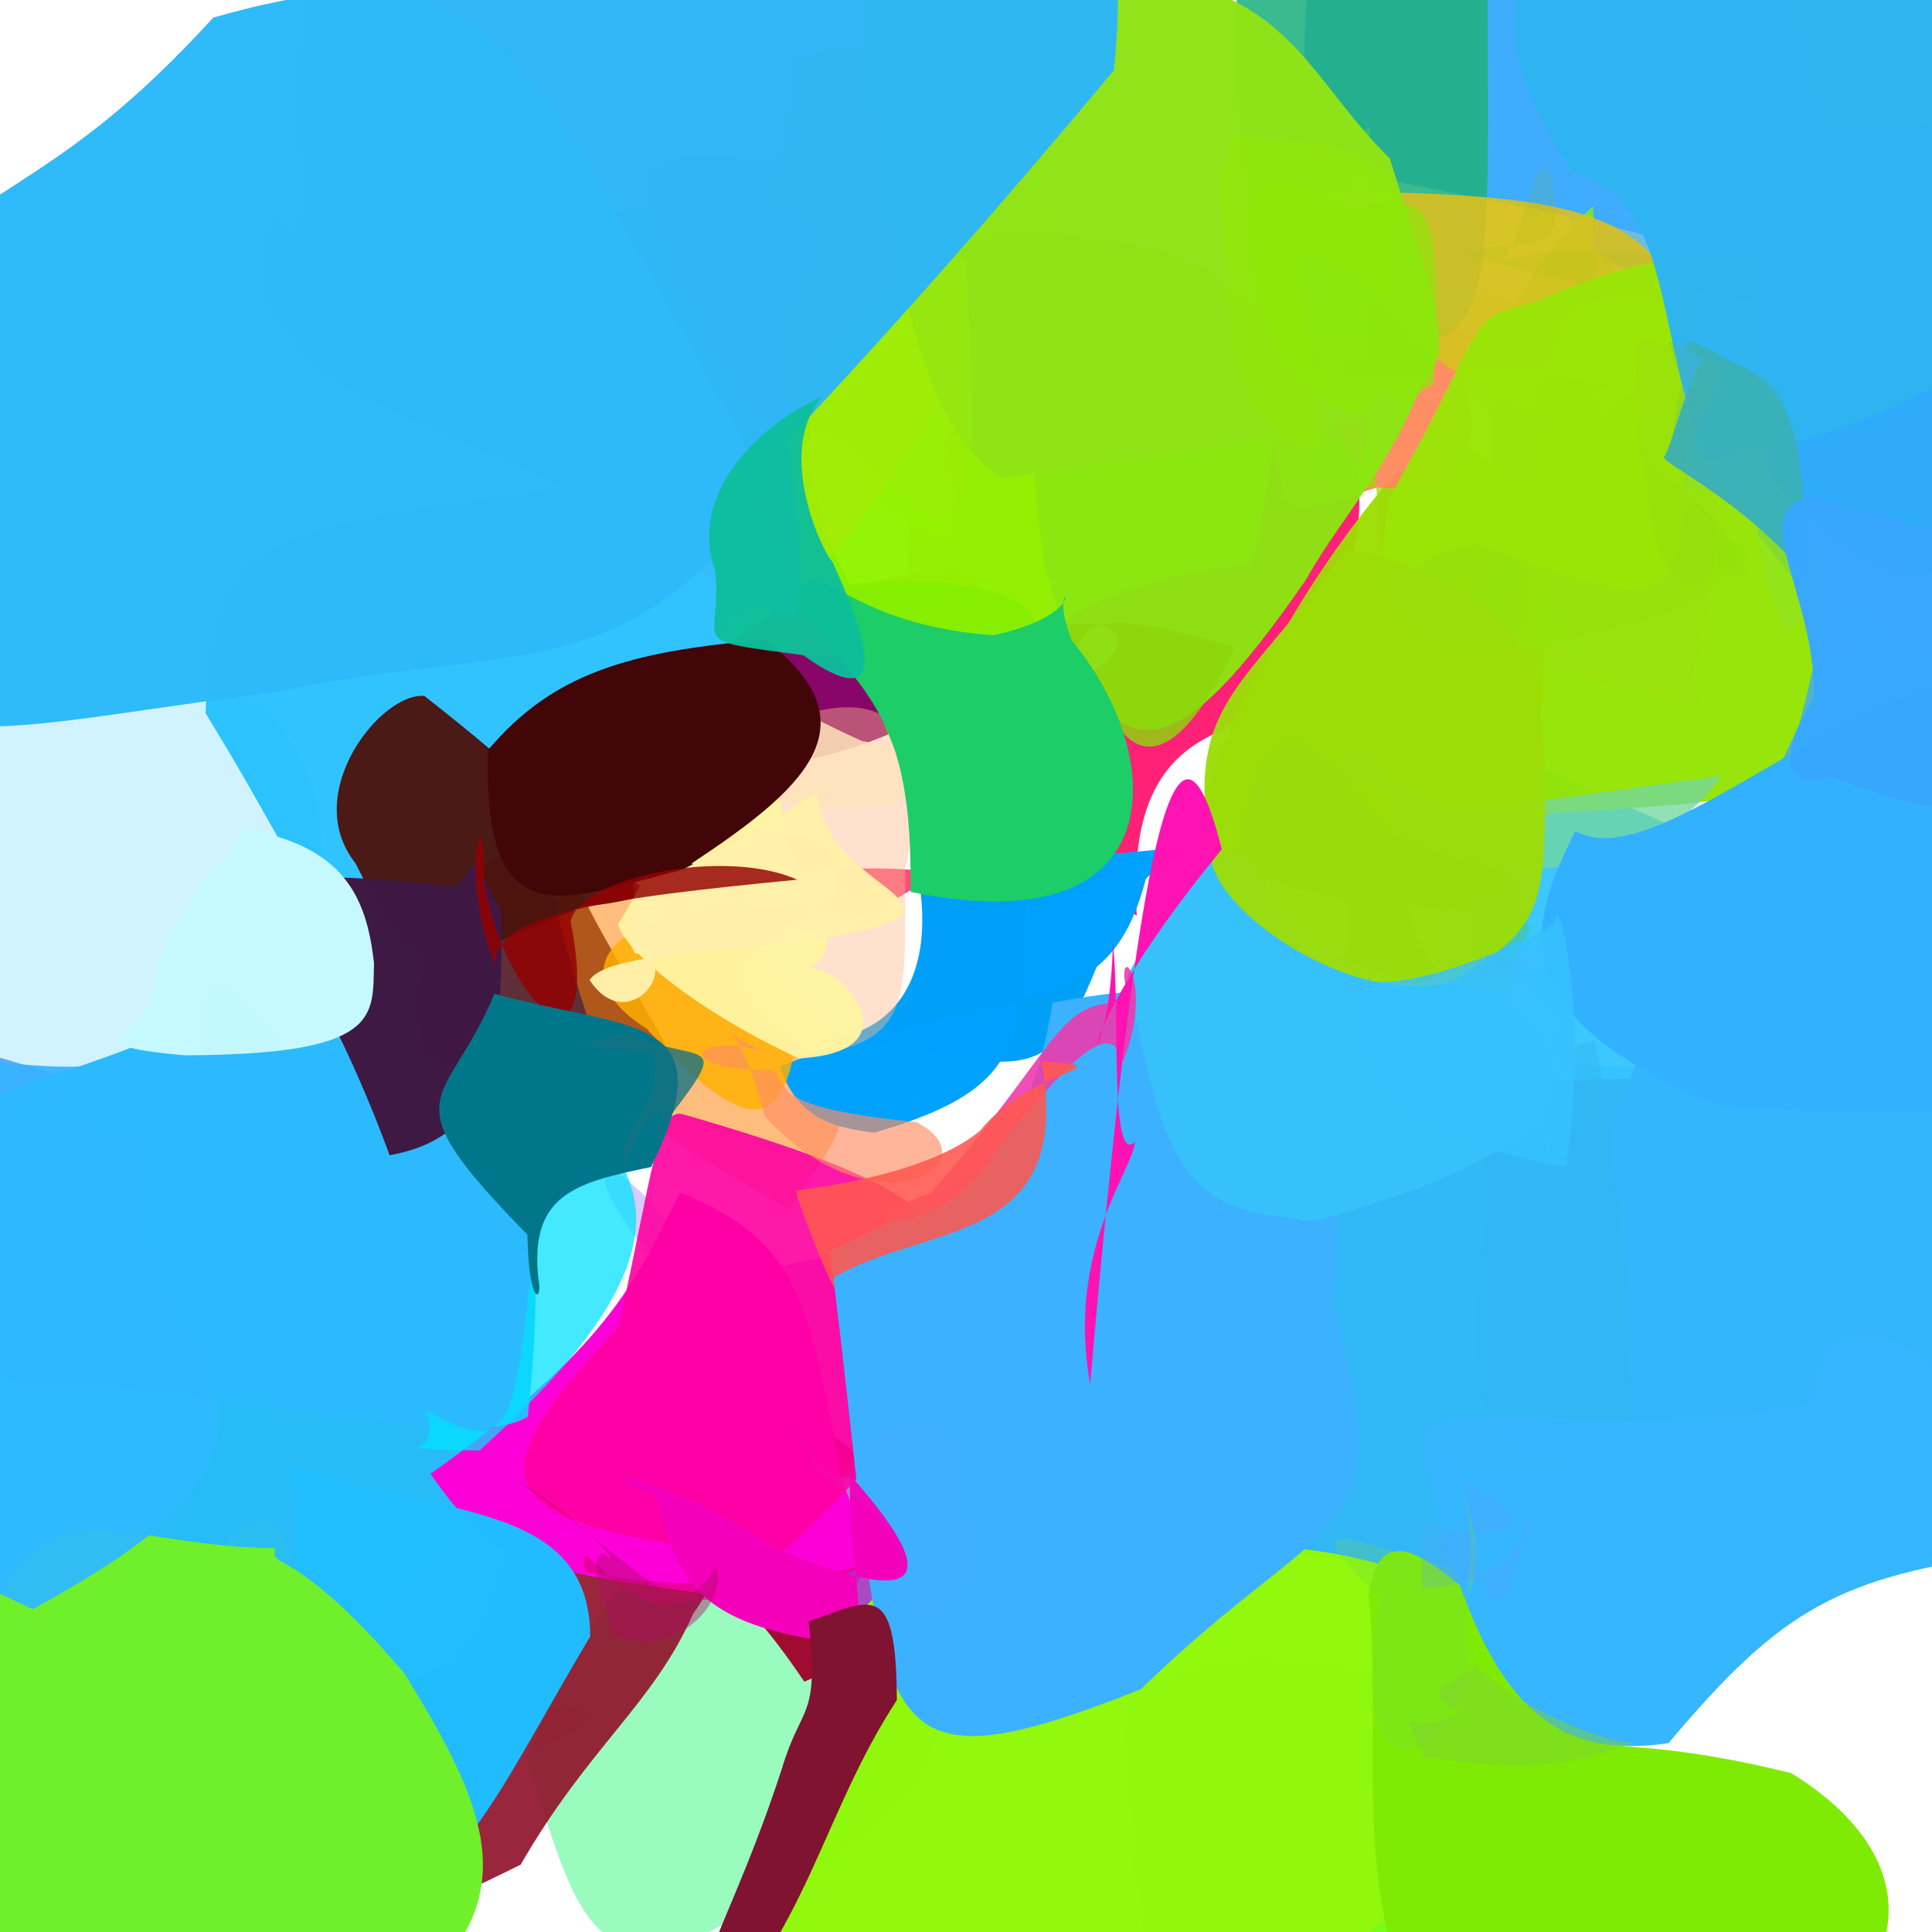<?xml version="1.0" ?>
<svg xmlns="http://www.w3.org/2000/svg" version="1.1" width="512" height="512">
  <defs/>
  <g>
    <path d="M 244.679 428.46 C 250.049 458.267 264.355 475.586 175.991 517.839 C 153.748 516.64 150.95 500.926 139.271 465.658 C 170.233 396.479 190.656 393.307 243.68 374.752 C 245.744 394.899 241.156 415.61 244.679 428.46" stroke-width="0.0" fill="rgb(68, 246, 135)" opacity="0.539"/>
    <path d="M 67.163 301.361 C -13.75 288.916 -34.963 276.883 -43.567 287.417 C -17.259 287.796 -23.85 276.998 -45.685 222.422 C -45.403 208.597 -46.684 190.424 25.983 170.343 C 89.719 182.032 99.621 215.899 67.163 301.361" stroke-width="0.0" fill="rgb(159, 231, 255)" opacity="0.473"/>
    <path d="M 472.802 314.507 C 449.075 416.584 446.385 425.562 386.056 423.548 C 358.932 406.359 325.342 419.588 309.028 391.113 C 341.407 307.76 342.976 304.047 395.751 281.309 C 489.42 284.409 501.099 289.635 472.802 314.507" stroke-width="0.0" fill="rgb(16, 172, 242)" opacity="0.858"/>
    <path d="M 463.89 146.025 C 448.88 169.671 418.123 160.175 379.152 185.424 C 377.916 210.93 374.117 180.169 369.958 160.778 C 402.461 142.744 433.698 155.358 400.574 133.717 C 418.693 116.214 428.682 125.846 463.89 146.025" stroke-width="0.0" fill="rgb(135, 253, 103)" opacity="0.875"/>
    <path d="M 492.735 281.264 C 496.545 297.538 463.286 294.888 444.961 285.635 C 361.659 286.254 373.312 297.742 391.584 274.769 C 385.015 239.065 398.243 231.847 407.986 202.882 C 464.023 230.385 490.057 229.484 492.735 281.264" stroke-width="0.0" fill="rgb(53, 197, 255)" opacity="0.964"/>
    <path d="M 457.197 97.356 C 416.37 104.368 405.799 108.252 395.703 105.972 C 401.228 116.716 388.517 111.7 371.565 65.977 C 401.415 40.072 414.937 45.125 427.235 46.683 C 419.743 84.595 442.804 79.202 457.197 97.356" stroke-width="0.0" fill="rgb(204, 245, 60)" opacity="0.814"/>
    <path d="M 164.755 184.046 C 119.46 177.591 148.177 220.63 135.173 250.485 C 86.867 265.897 95.888 256.512 54.491 189.03 C 56.062 135.425 72.097 139.848 191.822 123.152 C 224.345 158.696 222.289 201.738 164.755 184.046" stroke-width="0.0" fill="rgb(21, 187, 254)" opacity="0.878"/>
    <path d="M 488.47 72.754 C 470.695 113.519 475.447 116.136 477.673 81.7 C 426.486 71.901 423.768 78.773 399.409 28.948 C 404.535 -13.147 424.635 -19.863 473.68 -28.669 C 476.532 19.674 491.355 36.44 488.47 72.754" stroke-width="0.0" fill="rgb(61, 167, 212)" opacity="0.751"/>
    <path d="M 97.159 129.929 C 90.276 142.644 116.648 168.473 131.775 137.387 C 110.395 126.229 77.051 124.245 72.954 109.193 C 61.52 121.097 64.528 130.132 113.472 132.1 C 114.191 123.26 129.897 135.563 97.159 129.929" stroke-width="0.0" fill="rgb(160, 224, 206)" opacity="0.401"/>
    <path d="M 118.327 91.803 C 116.051 140.275 120.084 120.998 96.005 126.906 C 100.285 107.826 90.092 108.723 68.437 107.846 C 66.484 111.921 67.369 76.596 81.442 69.322 C 90.923 79.842 92.638 88.075 118.327 91.803" stroke-width="0.0" fill="rgb(112, 214, 239)" opacity="0.663"/>
    <path d="M 522.792 328.321 C 504.915 339.182 492.942 345.798 464.08 357.843 C 468.439 351.376 472.112 319.996 461.239 301.959 C 488.073 302.68 461.97 298.943 487.478 277.91 C 531.823 274.805 523.44 281.184 522.792 328.321" stroke-width="0.0" fill="rgb(97, 186, 235)" opacity="0.67"/>
    <path d="M 203.553 359.724 C 207.083 339.846 197.944 350.926 206.955 362.522 C 214.048 367.132 198.917 360.843 186.918 336.891 C 161.535 300.496 151.295 305.456 169.596 329.403 C 189.796 349.88 183.48 380.808 203.553 359.724" stroke-width="0.0" fill="rgb(190, 163, 255)" opacity="0.57"/>
    <path d="M 488.924 167.99 C 479.584 213.865 474.096 211.488 411.55 215.406 C 373.627 231.624 364.08 210.036 378.752 173.452 C 411.608 156.82 397.105 125.734 435.589 101.406 C 478.717 111.619 499.116 113.697 488.924 167.99" stroke-width="0.0" fill="rgb(149, 229, 5)" opacity="0.969"/>
    <path d="M 339.092 186.019 C 328.945 195.646 297.804 190.694 301.261 242.725 C 273.817 223.338 270.736 192.89 239.943 174.645 C 243.607 124.687 224.794 108.973 340.09 78.19 C 373.651 132.5 359.598 150.839 339.092 186.019" stroke-width="0.0" fill="rgb(255, 12, 105)" opacity="0.913"/>
    <path d="M 273.255 378.209 C 280.17 388.779 266.023 404.363 237.828 412.604 C 210.333 396.828 193.776 398.448 175.043 371.772 C 190.716 339.065 205.522 331.724 231.504 333.145 C 249.311 352.51 269.92 351.076 273.255 378.209" stroke-width="0.0" fill="rgb(198, 85, 212)" opacity="0.779"/>
    <path d="M 410.24 151.809 C 406.929 194.854 410.862 236.841 389.306 241.874 C 313.897 234.897 309.232 225.85 330.5 184.096 C 345.145 158.163 352.265 146.628 368.847 126.328 C 394.024 113.261 390.051 112.456 410.24 151.809" stroke-width="0.0" fill="rgb(157, 222, 0)" opacity="0.955"/>
    <path d="M 150.307 451.872 C 165.144 456.205 144.267 464.589 121.018 466.685 C 124.339 448.461 140.133 431.801 131.173 428.176 C 122.925 435.331 124.595 428.898 134.672 413.523 C 135.378 443.372 132.19 453.344 150.307 451.872" stroke-width="0.0" fill="rgb(216, 216, 112)" opacity="0.184"/>
    <path d="M 249.219 113.545 C 259.913 157.913 249.169 141.792 226.683 130.389 C 237.002 119.448 217.652 113.188 201.863 86.181 C 209.897 87.026 228.789 88.202 252.902 84.63 C 248.115 85.835 248.982 94.502 249.219 113.545" stroke-width="0.0" fill="rgb(197, 250, 23)" opacity="0.768"/>
    <path d="M 446.781 13.05 C 449.65 58.658 454.507 74.034 443.236 64.836 C 429.845 59.681 408.478 55.77 348.058 43.825 C 340.389 -16.348 352.663 -21.515 367.412 -26.817 C 437.636 -3.108 445.012 2.606 446.781 13.05" stroke-width="0.0" fill="rgb(63, 172, 253)" opacity="0.998"/>
    <path d="M 244.6 190.333 C 202.132 212.016 176.007 200.13 141.242 199.193 C 190.609 227.899 183.165 215.82 176.258 214.389 C 165.416 193.329 171.326 185.101 207.844 160.669 C 269.845 143.289 267.952 146.123 244.6 190.333" stroke-width="0.0" fill="rgb(134, 0, 102)" opacity="0.974"/>
    <path d="M 136.448 381.755 C 92.012 461.217 54.875 452.75 10.156 449.528 C 6.263 452.187 -6.1 442.688 -27.455 425.793 C -14.274 375.666 -3.146 368.475 42.259 315.098 C 100.586 304.828 126.131 330.268 136.448 381.755" stroke-width="0.0" fill="rgb(12, 179, 246)" opacity="0.885"/>
    <path d="M 178.357 280.544 C 174.874 325.202 138.507 305.301 116.578 298.643 C 110.913 287.317 107.152 298.744 110.257 273.636 C 109.841 231.983 122.547 232.741 155.751 215.55 C 145.89 230.726 155.224 237.864 178.357 280.544" stroke-width="0.0" fill="rgb(90, 42, 52)" opacity="0.969"/>
    <path d="M 161.225 117.129 C 154.82 109.236 138.763 110.072 129.712 96.663 C 106.277 80.774 121.736 51.082 101.481 80.134 C 98.493 104.03 97.639 79.288 90.344 69.714 C 115.77 75.264 122.956 81.599 161.225 117.129" stroke-width="0.0" fill="rgb(83, 213, 247)" opacity="0.75"/>
    <path d="M 386.734 263.931 C 407.765 254.18 374.686 289.862 349.365 262.413 C 372.406 244.196 340.05 211.615 341.231 203.457 C 378.627 235.614 401.141 220.695 367.236 206.255 C 372.514 226.325 369.123 248.363 386.734 263.931" stroke-width="0.0" fill="rgb(97, 222, 129)" opacity="0.873"/>
    <path d="M 331.779 149.423 C 270.05 156.894 273.947 177.241 261.953 193.242 C 225.477 150.178 198.453 155.179 211.882 156.854 C 211.937 104.571 202.981 84.427 268.073 61.152 C 327.491 66.305 349.447 73.909 331.779 149.423" stroke-width="0.0" fill="rgb(147, 243, 1)" opacity="0.977"/>
    <path d="M 216.807 390.654 C 219.911 441.252 233.371 437.21 213.146 445.655 C 199.573 425.535 189.442 416.083 175.072 410.869 C 178.72 369.144 211.753 367.098 212.378 373.524 C 220.256 382.334 247.53 395.019 216.807 390.654" stroke-width="0.0" fill="rgb(160, 6, 47)" opacity="0.975"/>
    <path d="M 97.406 415.039 C 82.983 469.334 86.88 471.634 35.889 484.011 C 18.562 449.07 15.502 437.032 17.047 460.376 C 23.431 407.15 20.24 402.843 39.57 420.46 C 51.151 406.749 65.603 419.432 97.406 415.039" stroke-width="0.0" fill="rgb(84, 238, 139)" opacity="0.795"/>
    <path d="M 46.609 323.25 C 12.78 325.166 12.654 342.03 11.063 324.476 C -16.951 336.983 -19.864 333.42 -30.075 285.026 C -23.705 272.213 -17.504 274.435 30.234 289.751 C 56.333 267.297 44.106 292.694 46.609 323.25" stroke-width="0.0" fill="rgb(81, 157, 255)" opacity="0.879"/>
    <path d="M 516.829 146.526 C 535.208 171.578 521.111 177.908 496.397 163.919 C 467.299 139.261 474.063 161.378 484.644 147.646 C 437.782 117.046 436.747 112.514 460.565 109.631 C 498.336 103.13 509.353 108.972 516.829 146.526" stroke-width="0.0" fill="rgb(132, 176, 191)" opacity="0.682"/>
    <path d="M 225.358 154.836 C 293.473 148.227 290.41 187.287 220.601 173.894 C 182.098 171.385 184.916 167.484 209.056 155.598 C 210.746 130.77 219.923 114.408 210.61 93.313 C 209.871 107.557 216.298 140.794 225.358 154.836" stroke-width="0.0" fill="rgb(115, 239, 0)" opacity="0.426"/>
    <path d="M 387.879 90.53 C 393.01 132.219 387.366 131.965 365.044 129.161 C 331.994 139.661 343.791 136.531 333.949 100.522 C 331.076 92.93 361.602 106.538 362.356 79.135 C 390.367 90.641 402.415 91.424 387.879 90.53" stroke-width="0.0" fill="rgb(255, 134, 90)" opacity="0.932"/>
    <path d="M 395.115 386.408 C 413.506 395.414 409.703 397.741 404.812 400.628 C 346.783 402.881 340.642 413.277 336.865 381.111 C 337.493 338.711 332.891 328.76 371.875 276.802 C 410.16 297.783 382.531 331.05 395.115 386.408" stroke-width="0.0" fill="rgb(52, 185, 250)" opacity="0.383"/>
    <path d="M 221.503 274.99 C 277.336 284.096 277.795 289.532 294.173 247.273 C 290.725 214.161 287.623 196.001 253.607 218.429 C 220.473 257.212 220.491 251.472 243.086 230.699 C 249.206 263.077 232.885 273.466 221.503 274.99" stroke-width="0.0" fill="rgb(0, 160, 249)" opacity="0.997"/>
    <path d="M 222.509 273.359 C 227.944 301.727 217.765 305.102 209.241 320.53 C 164.242 294.426 161.576 296.283 146.014 235.427 C 144.783 239.286 165.002 236.948 188.217 229.965 C 196.404 246.799 206.476 259.432 222.509 273.359" stroke-width="0.0" fill="rgb(255, 126, 0)" opacity="0.51"/>
    <path d="M 423.574 138.552 C 411.404 113.323 413.257 131.757 401.842 153.397 C 398.841 172.319 389.147 155.539 398.082 143.362 C 392.873 110.072 390.713 82.932 422.175 54.675 C 423.533 84.146 422.77 133.886 423.574 138.552" stroke-width="0.0" fill="rgb(128, 236, 22)" opacity="0.84"/>
    <path d="M 387.497 435.681 C 394.621 503.639 410.927 546.407 338.672 587.987 C 289.859 532.308 302.267 459.06 296.577 446.631 C 324.191 443.371 317.82 433.784 366.106 443.392 C 357.025 417.334 380.363 419.564 387.497 435.681" stroke-width="0.0" fill="rgb(102, 252, 0)" opacity="0.902"/>
    <path d="M 183.701 427.63 C 173.204 451.527 155.952 462.937 137.979 494.158 C 87.384 519.317 78.093 518.159 98.513 447.077 C 133.514 442.247 129.03 428.283 144.036 369.846 C 191.52 375.295 201.086 403.609 183.701 427.63" stroke-width="0.0" fill="rgb(143, 15, 42)" opacity="0.901"/>
    <path d="M 222.872 391.612 C 237.878 428.116 224.581 425.078 187.088 422.41 C 140.869 415.97 130.403 414.305 114.092 390.583 C 160.823 357.372 168.164 340.22 180.229 316.058 C 209.582 328.137 214.194 341.036 222.872 391.612" stroke-width="0.0" fill="rgb(253, 0, 215)" opacity="0.998"/>
    <path d="M 529.399 170.259 C 518.955 214.291 531.731 223.712 481.274 226.174 C 457.165 225.337 463.858 220.382 476.859 191.917 C 494.478 124.189 480.462 127.135 480.384 126.895 C 500.447 139.783 513.094 147.355 529.399 170.259" stroke-width="0.0" fill="rgb(79, 176, 214)" opacity="0.945"/>
    <path d="M 437.633 95.099 C 431.097 94.939 411.271 96.216 354.925 94.344 C 361.503 116.866 360.502 103.615 350.797 103.942 C 351.491 65.375 366.684 50.861 375.844 71.256 C 397.51 76.631 405.825 84.015 437.633 95.099" stroke-width="0.0" fill="rgb(191, 198, 22)" opacity="0.637"/>
    <path d="M 120.523 425.913 C 126.35 436.472 122.046 446.373 110.606 430.227 C 120.303 437.324 107.694 438.454 116.062 445.182 C 90.819 447.39 97.18 468.272 137.604 452.607 C 159.878 434.816 156.603 424.893 120.523 425.913" stroke-width="0.0" fill="rgb(89, 119, 140)" opacity="0.745"/>
    <path d="M 303.669 232.862 C 293.07 273.693 267.129 258.908 206.649 282.62 C 211.771 297.872 223.069 298.91 231.638 300.193 C 275.538 287.421 270.052 273.834 272.501 227.669 C 327.797 224.929 316.746 220.506 303.669 232.862" stroke-width="0.0" fill="rgb(0, 161, 254)" opacity="0.994"/>
    <path d="M 394.203 -8.947 C 394.373 88.747 398.169 95.251 352.279 90.565 C 323.787 74.54 335.846 68.92 328.662 35.021 C 325.146 -17.731 327.176 -34.824 372.904 -61.925 C 419.061 -45.036 418.298 -42.578 394.203 -8.947" stroke-width="0.0" fill="rgb(33, 177, 128)" opacity="0.882"/>
    <path d="M 438.063 67.911 C 455.482 90.938 459.816 119.616 421.651 115.536 C 375.44 97.059 365.261 87.116 359.788 57.741 C 322.043 54.085 323.712 46.237 360.425 50.825 C 405.009 51.554 426.117 54.817 438.063 67.911" stroke-width="0.0" fill="rgb(215, 191, 33)" opacity="0.913"/>
    <path d="M 443.751 151.028 C 413.224 137.952 407.986 120.144 403.995 167.68 C 360.658 184.898 368.22 157.787 363.477 114.987 C 309.576 124.537 361.959 133.689 406.509 127.128 C 409.363 98.551 420.238 110.275 443.751 151.028" stroke-width="0.0" fill="rgb(159, 217, 8)" opacity="0.714"/>
    <path d="M 463.657 69.06 C 491.463 76.651 456.601 88.47 387.915 67.17 C 404.043 61.63 417.056 71.216 410.479 44.941 C 405.254 44.321 408.08 50.564 398.385 69.51 C 416.089 62.924 442.492 69.046 463.657 69.06" stroke-width="0.0" fill="rgb(144, 194, 7)" opacity="0.128"/>
    <path d="M 156.405 433.662 C 132.339 474.271 126.586 490.964 98.985 510.068 C 31.465 532.925 28.453 526.487 23.738 493.927 C 75.785 446.301 82.239 438.314 77.399 388.364 C 114.477 402.163 156.336 396.931 156.405 433.662" stroke-width="0.0" fill="rgb(33, 189, 255)" opacity="0.996"/>
    <path d="M 249.972 341.209 C 248.805 360.194 248.304 374.547 205.523 412.996 C 129.824 404.007 122.653 395.243 163.863 351.86 C 173.193 309.838 174.211 292.734 181.419 295.417 C 242.419 313.019 254.554 323.64 249.972 341.209" stroke-width="0.0" fill="rgb(253, 0, 160)" opacity="0.902"/>
    <path d="M 377.695 99.26 C 369.244 123.058 355.487 136.874 346.036 153.714 C 311.494 203.702 293.239 211.39 276.573 148.674 C 264.311 49.465 279.027 85.624 334.711 90.741 C 348.477 97.465 339.681 101.432 377.695 99.26" stroke-width="0.0" fill="rgb(139, 231, 16)" opacity="0.96"/>
    <path d="M 540.641 141.029 C 536.094 160.801 527.561 148.515 504.513 153.109 C 480.675 140.906 467.965 129.724 466.18 116.412 C 459.861 43.129 470.518 18.291 526.341 38.23 C 513.513 100.509 518.608 108.283 540.641 141.029" stroke-width="0.0" fill="rgb(46, 172, 250)" opacity="0.994"/>
    <path d="M 281.198 68.275 C 252.554 91.666 247.12 117.698 215.084 153.283 C 200.971 130.412 194.412 128.598 185.107 134.663 C 190.215 80.012 207.931 58.143 211.277 15.704 C 242.461 4.932 278.154 21.597 281.198 68.275" stroke-width="0.0" fill="rgb(167, 235, 6)" opacity="0.727"/>
    <path d="M 417.921 408.235 C 429.818 433.16 423.192 443.467 381.794 444.974 C 358.849 460.192 369.501 437.467 406.651 429.921 C 398.997 408.1 380.263 381.672 400.213 382.23 C 424.438 381.949 427.561 385.491 417.921 408.235" stroke-width="0.0" fill="rgb(152, 210, 167)" opacity="0.785"/>
    <path d="M 249.407 231.188 C 227.966 243.246 219.523 252.437 221.912 229.985 C 215.373 214.884 199.958 225.159 193.212 219.956 C 185.91 212.937 188.921 204.274 187.338 237.304 C 176.275 243.924 200.124 225.688 249.407 231.188" stroke-width="0.0" fill="rgb(255, 77, 124)" opacity="0.994"/>
    <path d="M 403.921 245.2 C 404.615 303.561 415.652 318.199 408.248 295.931 C 383.005 275.189 388.933 260.882 393.055 272.161 C 372.843 278.954 380.677 258.642 383.729 233.541 C 403.061 227.952 407.907 232.433 403.921 245.2" stroke-width="0.0" fill="rgb(80, 193, 249)" opacity="0.829"/>
    <path d="M 448.911 177.995 C 449.79 192.233 457.954 186.666 408.414 177.068 C 415.444 187.185 397.74 174.936 378.89 165.869 C 390.598 164.933 383.565 164.971 415.574 82.837 C 457.952 63.694 463.072 113.235 448.911 177.995" stroke-width="0.0" fill="rgb(155, 224, 14)" opacity="0.47"/>
    <path d="M 109.163 257.18 C 120.342 345.424 90.141 335.132 34.032 333.285 C 6.167 316.599 -15.38 329.433 -27.926 278.948 C -8.814 278.178 26.868 290.313 50.251 274.571 C 69.931 232.961 71.307 216.014 109.163 257.18" stroke-width="0.0" fill="rgb(56, 179, 255)" opacity="0.931"/>
    <path d="M 493.004 394.536 C 479.568 411.44 477.319 412.337 444.209 403.47 C 451.521 451.563 435.106 433.744 439.236 422.685 C 435.668 375.229 461.647 381.778 502.382 380.778 C 497.302 379.746 500.74 368.839 493.004 394.536" stroke-width="0.0" fill="rgb(79, 192, 252)" opacity="0.575"/>
    <path d="M 139.857 375.461 C 126.385 383.449 88.787 374.248 29.955 367.848 C 5.408 366.249 -16.356 372.231 -62.38 325.104 C -13.706 290.018 5.773 289.046 35.504 277.325 C 128.63 266.231 149.333 286.156 139.857 375.461" stroke-width="0.0" fill="rgb(44, 186, 255)" opacity="1.0"/>
    <path d="M 395.556 274.972 C 390.363 259.483 378.936 270.855 381.213 297.689 C 338.926 306.126 338.126 299.811 323.33 263.644 C 359.831 260.856 386.61 274.377 409.402 253.227 C 370.764 250.644 389.961 264.873 395.556 274.972" stroke-width="0.0" fill="rgb(114, 167, 241)" opacity="0.759"/>
    <path d="M 44.549 228.402 C 81.053 220.663 45.645 223.752 48.973 214.106 C 90.579 226.225 51.838 233.188 33.186 226.741 C 48.161 222.689 60.624 221.821 64.735 246.906 C 40.771 229.825 35.279 228.81 44.549 228.402" stroke-width="0.0" fill="rgb(223, 239, 255)" opacity="0.053"/>
    <path d="M 218.238 432.02 C 244.444 417.32 245.317 423.924 234.548 413.869 C 229.523 414.014 199.107 425.087 155.102 416.513 C 152.334 403.157 163.481 426.686 177.214 425.033 C 195.633 422.221 190.569 424.761 218.238 432.02" stroke-width="0.0" fill="rgb(211, 4, 97)" opacity="0.478"/>
    <path d="M 246.89 430.014 C 227.056 459.005 214.641 463.9 218.257 489.877 C 216.027 460.723 216.249 453.356 218.402 418.527 C 191.907 411.82 215.904 425.934 233.985 411.89 C 244.323 400.142 239.359 405.071 246.89 430.014" stroke-width="0.0" fill="rgb(166, 57, 211)" opacity="0.767"/>
    <path d="M 218.62 241.167 C 160.278 236.265 147.349 257.661 171.367 272.616 C 198.788 302.57 207.187 298.416 210.899 276.556 C 180.429 253.967 200.649 251.918 226.318 234.706 C 243.272 233.774 232.356 245.349 218.62 241.167" stroke-width="0.0" fill="rgb(255, 178, 0)" opacity="0.822"/>
    <path d="M 382.023 420.842 C 404.701 444.874 438.077 483.865 300.06 546.074 C 194.603 543.2 180.682 524.481 224.936 430.113 C 312.39 343.256 330.447 331.788 318.598 403.598 C 310.67 415.904 342.365 401.818 382.023 420.842" stroke-width="0.0" fill="rgb(145, 248, 13)" opacity="0.989"/>
    <path d="M 456.141 205.641 C 441.1 227.732 411.469 232.953 373.855 231.42 C 326.078 230.433 355.624 247.06 372.183 227.922 C 371.581 207.981 363.018 189.711 353.621 204.823 C 384.598 218.585 398.019 213.123 456.141 205.641" stroke-width="0.0" fill="rgb(115, 215, 159)" opacity="0.771"/>
    <path d="M 412.975 133.67 C 405.053 162.39 420.474 183.128 419.624 169.88 C 373.428 179.002 360.343 168.228 374.382 134.014 C 387.089 124.663 381.439 132.918 388.826 97.318 C 450.094 100.01 463.923 117.114 412.975 133.67" stroke-width="0.0" fill="rgb(146, 231, 11)" opacity="0.481"/>
    <path d="M 353.258 345.523 C 371.172 410.881 353.222 397.988 302.367 447.663 C 224.457 478.43 236.096 456.451 219.936 331.569 C 258.709 313.337 272.159 306.271 278.979 265.736 C 329.558 255.906 361.781 265.086 353.258 345.523" stroke-width="0.0" fill="rgb(60, 177, 255)" opacity="1.0"/>
    <path d="M 127.066 384.395 C 97.854 384.215 119.225 382.256 107.43 384.134 C 113.658 383.928 114.664 380.511 113.158 373.973 C 141.891 389.692 134.482 371.915 146.815 291.154 C 183.883 314.938 171.135 344.684 127.066 384.395" stroke-width="0.0" fill="rgb(0, 225, 255)" opacity="0.741"/>
    <path d="M 181.677 245.134 C 180.352 227.508 180.651 238.143 154.422 240.192 C 109.067 259.574 110.126 260.08 94.185 228.734 C 79.562 210.29 100.974 183.365 112.471 184.433 C 152.567 215.89 158.684 226.825 181.677 245.134" stroke-width="0.0" fill="rgb(77, 18, 12)" opacity="0.955"/>
    <path d="M 474.636 469.87 C 513.257 493.45 522.523 538.494 402.702 578.898 C 350.465 517.785 367.875 471.896 362.686 422.694 C 367.06 393.717 389.241 424.88 421.993 450.242 C 420.552 469.98 420.823 456.629 474.636 469.87" stroke-width="0.0" fill="rgb(127, 235, 5)" opacity="0.994"/>
    <path d="M 132.911 241.695 C 133.037 275.904 132.132 301.071 103.246 306.141 C 89.668 269.302 77.527 252.238 70.211 239.868 C 79.629 231.655 80.107 230.964 120.414 234.856 C 127.144 230.233 123.112 222.303 132.911 241.695" stroke-width="0.0" fill="rgb(63, 25, 68)" opacity="0.993"/>
    <path d="M 208.72 87.568 C 206.747 126.135 214.992 141.063 211.121 164.512 C 151.78 139.195 145.18 113.414 148.374 74.52 C 128.2 69.826 132.141 63.159 183.21 51.914 C 220.378 54.147 224.47 57.7 208.72 87.568" stroke-width="0.0" fill="rgb(52, 188, 252)" opacity="0.965"/>
    <path d="M 80.61 82.468 C 72.387 101.303 88.706 115.283 82.579 116.59 C 92.949 156.341 91.349 170.831 52.166 169.322 C 25.808 68.426 30.992 50.025 63.375 49.114 C 96.024 74.321 89.27 79.733 80.61 82.468" stroke-width="0.0" fill="rgb(124, 241, 253)" opacity="0.569"/>
    <path d="M 527.339 293.585 C 507.094 332.294 491.423 341.64 475.698 361.72 C 452.26 370.25 438.547 348.337 453.851 337.32 C 482.88 327.639 499.459 320.242 521.908 297.739 C 470.114 278.763 506.97 273.561 527.339 293.585" stroke-width="0.0" fill="rgb(179, 240, 235)" opacity="0.592"/>
    <path d="M 463.142 128.03 C 471.506 177.654 475.222 169.579 479.694 156.328 C 473.01 148.845 471.578 135.651 462.896 106.036 C 449.548 109.12 445.113 100.214 432.188 113.162 C 440.921 135.776 454.7 130.387 463.142 128.03" stroke-width="0.0" fill="rgb(134, 222, 64)" opacity="0.257"/>
    <path d="M 445.994 96.914 C 447.879 162.686 447.852 165.593 391.9 144.076 C 364.353 146.902 362.086 178.204 368.065 132.135 C 395.657 83.473 387.552 84.617 406.363 80.224 C 454.511 59.539 451.097 71.613 445.994 96.914" stroke-width="0.0" fill="rgb(154, 229, 7)" opacity="0.971"/>
    <path d="M 239.874 230.152 C 239.571 264.719 243.218 277.579 210.166 279.976 C 180.158 259.391 157.429 246.58 172.657 214.93 C 143.762 191.741 160.737 184.464 207.736 191.182 C 242.621 177.852 246.488 202.288 239.874 230.152" stroke-width="0.0" fill="rgb(255, 185, 140)" opacity="0.428"/>
    <path d="M 340.682 50.413 C 332.705 82.158 340.359 94.301 360.801 123.761 C 366.088 98.448 357.342 50.998 368.347 66.776 C 356.057 44.548 367.831 27.572 360.612 36.333 C 351.124 73.409 360.78 69.007 340.682 50.413" stroke-width="0.0" fill="rgb(161, 210, 37)" opacity="0.26"/>
    <path d="M 552.004 77.472 C 503.959 110.233 486.652 116.482 451.21 121.654 C 437.863 79.936 442.428 53.355 416.36 45.322 C 396.622 12.919 385.655 -19.113 451.813 -32.526 C 511.2 -19.456 527.157 -15.085 552.004 77.472" stroke-width="0.0" fill="rgb(46, 180, 240)" opacity="0.987"/>
    <path d="M 545.247 299.311 C 550.047 383.899 525.255 374.328 483.383 418.636 C 422.197 411.313 436.493 394.847 429.743 321.175 C 420.912 292.124 433.793 288.436 439.061 268.779 C 486.353 267.132 515.824 261.116 545.247 299.311" stroke-width="0.0" fill="rgb(52, 182, 252)" opacity="1"/>
    <path d="M 368.313 41.992 C 389.839 111.788 400.923 107.489 265.608 126.724 C 238.862 109.698 234.059 50.028 229.419 -3.177 C 249.679 -19.726 264.432 -21.169 284.537 -7.625 C 341.306 -7.894 344.036 18.161 368.313 41.992" stroke-width="0.0" fill="rgb(144, 228, 22)" opacity="0.978"/>
    <path d="M 402.552 242.629 C 409.718 246.708 400.766 249.16 398.844 267.551 C 370.871 284.574 343.798 266.438 323.204 256.712 C 331.656 188.275 339.42 180.634 367.452 219.829 C 394.232 233.081 404.375 225.759 402.552 242.629" stroke-width="0.0" fill="rgb(58, 199, 167)" opacity="0.618"/>
    <path d="M 225.375 391.014 C 224.151 412.305 232.218 437.282 223.165 435.604 C 183.997 430.553 179.79 418.972 173.645 395.915 C 154.741 390.162 170.01 387.348 205.967 410.488 C 236.861 423.302 255.221 424.589 225.375 391.014" stroke-width="0.0" fill="rgb(244, 0, 186)" opacity="0.997"/>
    <path d="M 74.998 105.604 C 90.011 122.598 83.32 136.653 92.729 146.787 C 86.198 153.349 87.112 155.916 112.433 145.723 C 97.709 112.508 89.784 104.628 79.281 100.208 C 117.815 92.42 112.196 96.807 74.998 105.604" stroke-width="0.0" fill="rgb(164, 229, 249)" opacity="0.436"/>
    <path d="M 532.789 411.656 C 487.632 417.96 472.39 425.967 442.178 461.949 C 409.065 466.752 390.993 450.181 376.245 381.029 C 388.072 367.264 427.342 384.198 481.232 371.759 C 479.981 338.121 527.274 352.879 532.789 411.656" stroke-width="0.0" fill="rgb(53, 182, 254)" opacity="1.0"/>
    <path d="M 465.757 141.613 C 497.135 177.549 492.753 205.878 489.816 172.732 C 481.957 134.334 461.021 135.867 446.358 100.39 C 436.949 128.599 455.734 129.986 442.295 90.573 C 481.619 102.705 475.544 100.742 465.757 141.613" stroke-width="0.0" fill="rgb(73, 172, 160)" opacity="0.183"/>
    <path d="M 458.963 95.994 C 480.093 104 476.58 126.609 479.535 153.425 C 460.353 131.228 441.233 123.495 440.989 121.049 C 442.807 119.413 448.912 92.638 454.166 93.681 C 450.695 99.617 436.875 82.316 458.963 95.994" stroke-width="0.0" fill="rgb(57, 177, 186)" opacity="0.966"/>
    <path d="M 76.133 431.856 C 70.974 442.65 53.725 424.559 46.21 449.874 C 23.726 445.917 13.086 418.775 25.531 409.109 C 38.043 405.331 35.402 427.229 50.144 423.423 C 69.283 388.369 81.027 402.791 76.133 431.856" stroke-width="0.0" fill="rgb(97, 206, 193)" opacity="0.092"/>
    <path d="M 565.379 269.946 C 557.386 294.688 523.161 297.958 455.549 293.241 C 397.243 268.845 404.919 245.441 417.471 220.221 C 432.957 228.959 460.914 205.682 496.837 187.809 C 537.732 169.253 537.446 182.873 565.379 269.946" stroke-width="0.0" fill="rgb(50, 177, 255)" opacity="1.0"/>
    <path d="M 387.224 396.147 C 392.409 405.254 386.58 421.217 389.863 441.903 C 382.433 469.863 355.791 477.33 365.6 423.184 C 339.999 399.333 360.333 408.767 384.804 415.876 C 389.619 435.934 394.831 407.339 387.224 396.147" stroke-width="0.0" fill="rgb(118, 216, 76)" opacity="0.239"/>
    <path d="M 439.025 417.053 C 444.993 437.073 426.786 437.652 428.864 430.842 C 429.332 428.629 410.845 435.502 397.407 420.85 C 390.815 389.122 408.347 409.298 429.343 405.156 C 441.893 421.257 451.271 427.225 439.025 417.053" stroke-width="0.0" fill="rgb(38, 192, 255)" opacity="0.028"/>
    <path d="M 237.669 450.55 C 217.524 481.424 214.548 511.327 184.03 542.573 C 182.105 522.903 193.595 510.365 207.203 468.734 C 212.407 451.232 217.173 455.919 214.315 429.656 C 230.695 424.191 237.548 417.937 237.669 450.55" stroke-width="0.0" fill="rgb(128, 19, 49)" opacity="0.994"/>
    <path d="M 396.857 263.06 C 428.004 288.281 408.539 307.163 348.431 323.615 C 317.918 320.431 309.056 317.517 298.98 258.43 C 316.252 223.935 330.678 215.213 337.571 240.338 C 354.531 261.928 377.544 258.223 396.857 263.06" stroke-width="0.0" fill="rgb(54, 193, 250)" opacity="0.997"/>
    <path d="M 214.239 256.939 C 221.659 254.331 244.163 278.791 211.692 280.481 C 183.464 267.304 165.478 251.779 163.795 244.936 C 176.687 224.351 183.851 197.868 207.013 205.416 C 204.992 234.018 229.368 247.321 214.239 256.939" stroke-width="0.0" fill="rgb(255, 246, 161)" opacity="0.947"/>
    <path d="M 255.964 68.574 C 260.435 147.251 257.189 150.424 224.879 117.921 C 177.127 94.804 217.062 136.055 181.647 78.617 C 167.958 51.933 162.124 36.048 203.678 43.201 C 222.246 38.391 215.339 63.979 255.964 68.574" stroke-width="0.0" fill="rgb(157, 236, 10)" opacity="0.489"/>
    <path d="M 228.421 196.383 C 267.502 202.577 239.271 222.547 199.343 210.427 C 164.694 231.52 157.849 229.094 156.609 223.767 C 157.083 174.941 162.078 171.866 185.327 180.526 C 200.311 180.78 208.377 187.302 228.421 196.383" stroke-width="0.0" fill="rgb(255, 228, 187)" opacity="0.837"/>
    <path d="M 327.355 171.496 C 282.61 158.822 282.914 162.228 283.574 204.294 C 255.075 242.296 250.363 230.727 232.343 187.18 C 267.661 159.039 313.522 160.285 289.891 177.826 C 298.404 206.931 311.951 203.909 327.355 171.496" stroke-width="0.0" fill="rgb(142, 213, 12)" opacity="0.838"/>
    <path d="M 202.719 295.867 C 232.083 327.881 263.946 308.161 242.84 297.361 C 202.435 293.397 209.431 287.452 204.877 283.519 C 176.297 283.775 184.276 272.672 203.233 279.005 C 186.995 272.564 194.514 264.81 202.719 295.867" stroke-width="0.0" fill="rgb(255, 142, 99)" opacity="0.651"/>
    <path d="M 183.293 228.815 C 203.1 239.021 197.439 244.903 189.862 228.375 C 153.146 235.968 127.748 253.903 129.367 198.729 C 146.455 178.522 166.51 172.578 202.812 169.524 C 232.809 192.397 211.947 209.791 183.293 228.815" stroke-width="0.0" fill="rgb(66, 5, 8)" opacity="1.0"/>
    <path d="M 409.444 211.072 C 409.52 241.082 407.414 246.735 385.685 259.606 C 362.969 268.133 324.957 244.798 321.088 228.463 C 313.6 185.36 328.737 184.759 356.663 145.476 C 406.538 155.865 409.106 178.806 409.444 211.072" stroke-width="0.0" fill="rgb(156, 221, 9)" opacity="0.964"/>
    <path d="M 295.228 18.587 C 210.001 120.527 188.181 133.344 186.157 146.671 C 78.995 94.254 66.971 106.488 79.935 55.169 C 78.589 12.861 74.389 -5.116 102.813 -30.275 C 264.334 -50.535 303.463 -64.235 295.228 18.587" stroke-width="0.0" fill="rgb(46, 182, 244)" opacity="0.984"/>
    <path d="M 387.106 406.233 C 408.233 405.696 403.687 402.603 388.305 392.388 C 392.332 436.088 400.481 432.017 406.844 394.854 C 404.283 408.361 400.554 419.543 377.043 420.995 C 375.484 393.988 381.788 407.025 387.106 406.233" stroke-width="0.0" fill="rgb(98, 158, 255)" opacity="0.226"/>
    <path d="M 99.111 255.181 C 98.753 269.481 101.133 279.491 48.894 279.67 C 15.43 276.573 40.558 274.282 40.791 261.913 C 44.116 236.571 64.202 226.448 63.837 219.569 C 91.309 223.859 97.155 237.907 99.111 255.181" stroke-width="0.0" fill="rgb(197, 249, 255)" opacity="1.0"/>
    <path d="M 422.668 275.77 C 427.058 293.95 425.348 306.294 415.049 283.512 C 417.072 262.534 402.418 263.415 393.691 252.922 C 404.602 256.196 421.959 261.081 418.454 255.654 C 408.879 287.708 409.751 278.296 422.668 275.77" stroke-width="0.0" fill="rgb(52, 183, 243)" opacity="0.466"/>
    <path d="M 104.087 99.905 C 128.672 97.452 118.216 107.321 87.465 80.942 C 80.244 92.939 62.135 93.238 73.709 47.254 C 109.928 36.257 127.527 79.033 112.672 73.8 C 126.805 81.997 120.768 122.59 104.087 99.905" stroke-width="0.0" fill="rgb(75, 217, 243)" opacity="0.668"/>
    <path d="M 107.079 443.346 C 133.455 485.736 141.783 510.814 90.301 541.457 C 1.436 535.015 -11.333 522.725 -23.664 482.547 C 9.367 378.858 15.999 409.627 73.046 410.308 C 71.171 416.122 77.736 408.892 107.079 443.346" stroke-width="0.0" fill="rgb(111, 240, 42)" opacity="1.0"/>
    <path d="M 297.587 281.346 C 294.299 267.996 280.98 284.453 264.266 304.078 C 251.495 328.88 216.532 326.917 246.628 316.104 C 281.44 277.114 279.675 264.131 299.468 265.909 C 293.644 246.961 306.977 258.004 297.587 281.346" stroke-width="0.0" fill="rgb(238, 58, 174)" opacity="0.892"/>
    <path d="M 275.989 281.19 C 284.919 330.633 245.319 323.931 220.746 338.691 C 224.011 350.413 210.896 318.174 211.005 315.5 C 236.326 312.253 252.071 306.13 259.742 299.63 C 273.382 282.602 299.684 282.986 275.989 281.19" stroke-width="0.0" fill="rgb(255, 89, 79)" opacity="0.884"/>
    <path d="M 414.888 309.117 C 395.07 306.132 387.125 301.682 368.985 291.916 C 357.342 275.158 365.267 259.033 362.473 259.231 C 362.063 261.488 381.508 261.21 412.073 244.951 C 412.549 232.665 421.544 270.857 414.888 309.117" stroke-width="0.0" fill="rgb(54, 193, 255)" opacity="0.826"/>
    <path d="M 380.014 101.645 C 360.842 112.599 383.862 110.397 364.543 102.539 C 367.745 118.272 339.291 105.363 334.213 81.866 C 326.202 42.994 332.58 41.522 358.045 55.742 C 377.59 52.149 382.597 48.297 380.014 101.645" stroke-width="0.0" fill="rgb(140, 230, 7)" opacity="0.663"/>
    <path d="M 189.822 415.058 C 193.034 425.018 178.547 440.009 162.597 433.436 C 160.94 425.124 155.24 414.443 159.732 411.628 C 167.133 417.371 153.325 401.573 136.208 391.859 C 172.646 416.624 179.249 433.011 189.822 415.058" stroke-width="0.0" fill="rgb(174, 13, 102)" opacity="0.424"/>
    <path d="M 238.48 243.171 C 219.67 253.193 162.603 249.889 156.26 259.728 C 166.839 275.751 181.878 253.804 168.217 252.619 C 158.549 234.091 180.834 234.654 216.468 209.682 C 218.23 231.204 244.827 236.077 238.48 243.171" stroke-width="0.0" fill="rgb(255, 240, 170)" opacity="0.983"/>
    <path d="M 211.279 233.128 C 192.075 224.505 153.698 232.456 151.206 244.22 C 159.782 287.445 134.494 268.548 128.24 233.545 C 128.869 207.286 121.101 231.865 131.284 255.698 C 130.47 242.067 161.654 237.968 211.279 233.128" stroke-width="0.0" fill="rgb(149, 1, 0)" opacity="0.821"/>
    <path d="M 284.046 169.771 C 309.358 200.047 311.767 250.832 241.308 236.363 C 241.939 189.085 229.522 184.752 210.07 159.118 C 216.512 143.638 220.491 165.253 263.237 168.371 C 294.345 161.418 276.013 149.007 284.046 169.771" stroke-width="0.0" fill="rgb(28, 205, 104)" opacity="0.997"/>
    <path d="M 544.205 181.629 C 526.488 220.525 519.568 218.168 485.452 205.984 C 470.254 210.536 472.998 196.887 480.728 184.845 C 481.176 156.911 461.932 134.6 480.363 131.638 C 532.666 145.531 543.717 147.795 544.205 181.629" stroke-width="0.0" fill="rgb(56, 168, 254)" opacity="0.978"/>
    <path d="M 54.594 275.257 C 44.128 313.897 36.515 337.387 33.242 343.518 C -2.106 369.678 7.819 365.555 -31.414 298.953 C -6.913 278.894 18.26 281.183 78.354 283.717 C 61.4 253.861 51.768 257.403 54.594 275.257" stroke-width="0.0" fill="rgb(63, 189, 255)" opacity="0.005"/>
    <path d="M 369.628 80.152 C 328.721 52.454 349.735 73.936 349.51 118.195 C 326.079 116.536 326.171 92.495 322.818 47.347 C 330.727 28.892 318.164 37.132 350.56 38.106 C 382.531 48.701 365.359 48.93 369.628 80.152" stroke-width="0.0" fill="rgb(145, 232, 4)" opacity="0.491"/>
    <path d="M 294.92 250.144 C 296.915 265.503 293.876 309.302 300.699 302.645 C 300.836 309.227 282.408 330.866 288.899 366.836 C 301.558 221.473 311.685 177.08 323.791 225.079 C 276.09 282.904 293.993 292.991 294.92 250.144" stroke-width="0.0" fill="rgb(255, 19, 178)" opacity="0.996"/>
    <path d="M 428.039 386.316 C 418.42 384.822 399.195 385.556 392.112 381.922 C 396.482 390.305 389.619 382.205 407.138 378.768 C 389.843 378.416 369.238 375.74 378.829 382.847 C 387.607 396.585 406.992 387.918 428.039 386.316" stroke-width="0.0" fill="rgb(96, 162, 213)" opacity="0.038"/>
    <path d="M 254.342 394.807 C 265.176 436.971 235.197 430.698 239.474 419.711 C 237.234 394.535 221.645 402.397 206.628 373.846 C 221.134 396.398 233.601 396.314 221.304 394.176 C 233.801 371.838 257.037 372.244 254.342 394.807" stroke-width="0.0" fill="rgb(120, 149, 255)" opacity="0.049"/>
    <path d="M 456.943 150.418 C 468.37 164.382 463.613 136.826 436.891 124.825 C 435.425 167.365 466.608 160.735 447.077 131.482 C 447.985 96.902 472.1 98.015 434.299 89.759 C 429.457 131.366 448.142 158.852 456.943 150.418" stroke-width="0.0" fill="rgb(148, 187, 52)" opacity="0.067"/>
    <path d="M 433.113 461.74 C 412.619 469.536 399.925 468.79 377.265 465.632 C 370.348 447.953 373.367 462.466 386.616 453.624 C 371.039 445.821 396.358 445.402 389.961 437.84 C 391.204 447.167 424.369 462.59 433.113 461.74" stroke-width="0.0" fill="rgb(126, 210, 49)" opacity="0.489"/>
    <path d="M 172.554 309.268 C 153.03 313.323 139.936 316.266 142.761 339.489 C 143.773 344.589 140.177 346.743 139.76 327.197 C 102.082 288.736 118.36 294.117 130.992 263.39 C 167.993 273.327 192.366 268.52 172.554 309.268" stroke-width="0.0" fill="rgb(0, 118, 138)" opacity="1.0"/>
    <path d="M 203.552 128.5 C 168.89 183.477 131.758 170.365 73.265 183.367 C -28.256 195.911 -48.868 215.299 -46.211 89.15 C -4.037 45.686 12.534 52.829 56.521 4.665 C 135.674 -17.858 137.83 14.1 203.552 128.5" stroke-width="0.0" fill="rgb(47, 186, 250)" opacity="0.995"/>
    <path d="M 220.658 148.959 C 224.836 158.529 241.128 193.766 212.822 173.627 C 180.54 169.338 191.572 171.49 189.529 151.206 C 182.257 131.315 200.814 112.526 217.793 105.223 C 205.346 119.7 217.985 146.474 220.658 148.959" stroke-width="0.0" fill="rgb(13, 190, 156)" opacity="0.951"/>
    <path d="M 173.352 301.315 C 181.084 287.508 166.099 298.539 165.681 310.711 C 162.831 295.16 175.945 297.36 173.112 278.92 C 164.925 277.46 144.343 278.874 165.379 273.87 C 187.621 282.929 195.353 272.741 173.352 301.315" stroke-width="0.0" fill="rgb(21, 114, 130)" opacity="0.792"/>
    <path d="M 531.679 462.304 C 503.409 477.074 479.065 476.597 464.447 454.147 C 459.453 477.253 453.245 473.144 421.967 449.683 C 450.55 434.632 476.915 436.767 508.762 420.009 C 515.266 409.252 534.603 400.704 531.679 462.304" stroke-width="0.0" fill="rgb(251, 175, 255)" opacity="0.0"/>
    <path d="M 54.108 358.354 C 66.049 388.919 48.304 404.502 8.673 426.474 C -55.667 396.231 -48.817 393.808 -64.685 313.665 C -60.927 302.18 -43.593 294.924 37.327 300.131 C 34.902 314.879 43.392 344.813 54.108 358.354" stroke-width="0.0" fill="rgb(47, 185, 255)" opacity="0.949"/>
  </g>
</svg>
